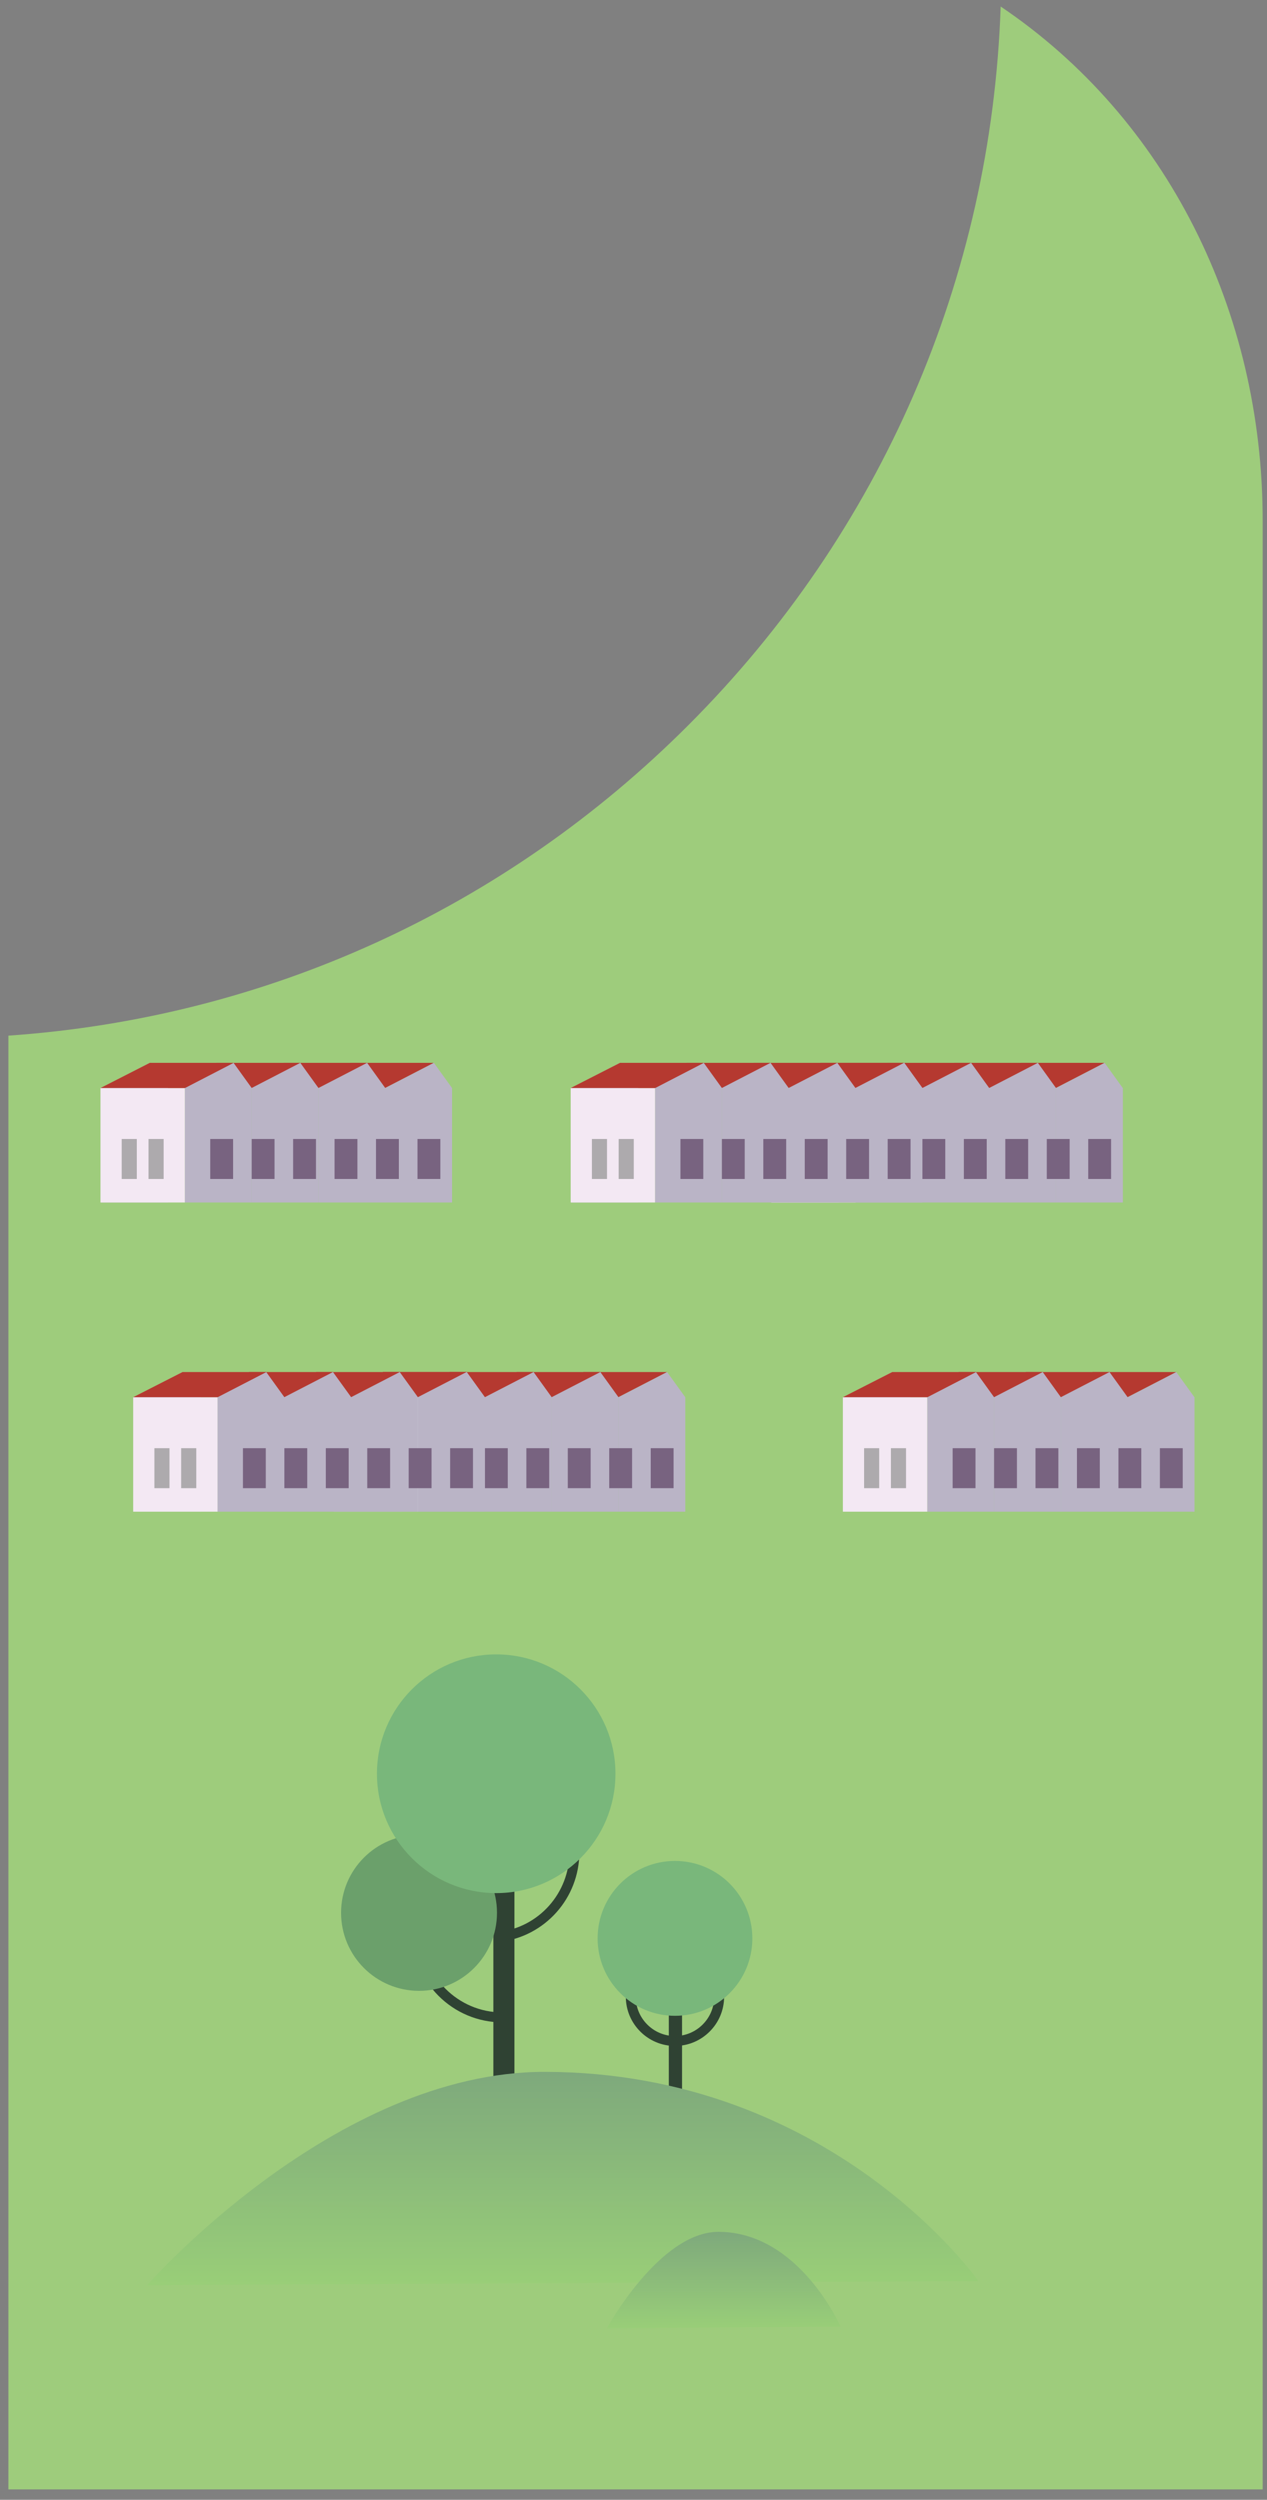 <svg width="71" height="140" viewBox="0 0 71 140" fill="none" xmlns="http://www.w3.org/2000/svg">
<rect x="0" y="0" width="71" height="140" fill="#808080" stroke="none"/>
<path d="M70.758 29.147V139.42H0.471V58.001C14.872 57.006 28.274 50.918 38.581 40.606C49.391 29.796 55.558 15.574 56.076 0.366C65.387 6.639 70.758 17.446 70.758 29.147Z" fill="#9ECC7C"/>
<path d="M28.828 104.374H27.647V116.959H28.828V104.374Z" fill="#2F4233"/>
<path d="M28.151 113.262C25.361 113.262 23.089 110.99 23.089 108.199C23.089 105.408 25.361 103.135 28.151 103.135V103.692C25.667 103.692 23.646 105.714 23.646 108.199C23.646 110.683 25.667 112.705 28.151 112.705V113.262Z" fill="#2F4233"/>
<path d="M23.482 111.497C25.894 111.497 27.85 109.54 27.85 107.126C27.85 104.713 25.894 102.756 23.482 102.756C21.069 102.756 19.113 104.713 19.113 107.126C19.113 109.54 21.069 111.497 23.482 111.497Z" fill="#6BA06B"/>
<path d="M27.978 108.759L27.917 108.204C30.195 107.948 31.91 106.021 31.91 103.725H32.467C32.467 106.305 30.537 108.469 27.978 108.756V108.759Z" fill="#2F4233"/>
<path d="M27.806 106.023C31.497 106.023 34.489 103.03 34.489 99.338C34.489 95.647 31.497 92.653 27.806 92.653C24.115 92.653 21.123 95.647 21.123 99.338C21.123 103.03 24.115 106.023 27.806 106.023Z" fill="#79B77B"/>
<path d="M38.22 111.733H37.479V118.769H38.22V111.733Z" fill="#2F4233"/>
<path d="M37.824 114.583C36.307 114.583 35.07 113.346 35.07 111.828C35.07 110.31 36.307 109.073 37.824 109.073C39.342 109.073 40.578 110.31 40.578 111.828C40.578 113.346 39.342 114.583 37.824 114.583ZM37.824 109.633C36.613 109.633 35.627 110.619 35.627 111.831C35.627 113.042 36.613 114.028 37.824 114.028C39.035 114.028 40.021 113.042 40.021 111.831C40.021 110.619 39.035 109.633 37.824 109.633Z" fill="#2F4233"/>
<path d="M37.824 112.895C40.219 112.895 42.16 110.953 42.16 108.558C42.16 106.163 40.219 104.221 37.824 104.221C35.43 104.221 33.489 106.163 33.489 108.558C33.489 110.953 35.43 112.895 37.824 112.895Z" fill="#79B77B"/>
<path d="M8.242 127.978L54.826 127.749C54.826 127.749 46.637 116.056 30.535 116.034C18.737 116.017 8.245 127.98 8.245 127.98L8.242 127.978Z" fill="url(#paint0_linear_59_1206)"/>
<path d="M34.004 130.404L47.099 130.301C47.099 130.301 44.796 125.006 40.269 124.994C36.953 124.986 34.001 130.406 34.001 130.406L34.004 130.404Z" fill="url(#paint1_linear_59_1206)"/>
<path d="M49.717 59.524H54.408L51.68 60.934H46.952L49.717 59.524Z" fill="#B53930"/>
<path d="M53.478 59.524H58.167L55.438 60.934H50.713L53.478 59.524Z" fill="#B53930"/>
<path d="M57.212 59.524H61.901L59.172 60.934H54.447L57.212 59.524Z" fill="#B53930"/>
<path d="M47.946 60.934V67.346H51.696V60.934H51.691L50.674 59.524L47.946 60.934Z" fill="#BAB4C6"/>
<path d="M43.254 60.934V67.346H47.005V60.934H46.999L45.983 59.524L43.254 60.934Z" fill="#BAB4C6"/>
<path d="M51.688 60.934V67.346H55.438V60.934H55.433L54.417 59.524L51.688 60.934Z" fill="#BAB4C6"/>
<path d="M55.43 60.934V67.346H59.181V60.934H59.175L58.159 59.524L55.43 60.934Z" fill="#BAB4C6"/>
<path d="M59.172 60.934V67.346H62.923V60.934H62.917L61.901 59.524L59.172 60.934Z" fill="#BAB4C6"/>
<path d="M47.946 60.934H43.218V67.346H47.946V60.934Z" fill="#F3E8F3"/>
<path d="M45.253 63.789H44.407V66.028H45.253V63.789Z" fill="#ADAAAD"/>
<path d="M46.757 63.789H45.91V66.028H46.757V63.789Z" fill="#ADAAAD"/>
<path d="M62.263 63.789H60.982V66.028H62.263V63.789Z" fill="#786380"/>
<path d="M59.941 63.789H58.66V66.028H59.941V63.789Z" fill="#786380"/>
<path d="M57.616 63.789H56.335V66.028H57.616V63.789Z" fill="#786380"/>
<path d="M55.294 63.789H54.013V66.028H55.294V63.789Z" fill="#786380"/>
<path d="M52.971 63.789H51.691V66.028H52.971V63.789Z" fill="#786380"/>
<path d="M50.649 63.789H49.368V66.028H50.649V63.789Z" fill="#786380"/>
<path d="M45.983 59.524H50.674L47.946 60.934H43.218L45.983 59.524Z" fill="#B53930"/>
<path d="M38.479 59.524H43.17L40.442 60.934H35.714L38.479 59.524Z" fill="#B53930"/>
<path d="M42.24 59.524H46.929L44.201 60.934H39.475L42.24 59.524Z" fill="#B53930"/>
<path d="M45.974 59.524H50.663L47.934 60.934H43.209L45.974 59.524Z" fill="#B53930"/>
<path d="M36.708 60.934V67.346H40.458V60.934H40.453L39.436 59.524L36.708 60.934Z" fill="#BAB4C6"/>
<path d="M32.016 60.934V67.346H35.767V60.934H35.761L34.745 59.524L32.016 60.934Z" fill="#BAB4C6"/>
<path d="M40.45 60.934V67.346H44.201V60.934H44.195L43.179 59.524L40.45 60.934Z" fill="#BAB4C6"/>
<path d="M44.19 60.934V67.346H47.94V60.934H47.937L46.921 59.524L44.19 60.934Z" fill="#BAB4C6"/>
<path d="M47.932 60.934V67.346H51.682V60.934H51.679L50.66 59.524L47.932 60.934Z" fill="#BAB4C6"/>
<path d="M36.708 60.934H31.98V67.346H36.708V60.934Z" fill="#F3E8F3"/>
<path d="M34.015 63.789H33.169V66.028H34.015V63.789Z" fill="#ADAAAD"/>
<path d="M35.516 63.789H34.669V66.028H35.516V63.789Z" fill="#ADAAAD"/>
<path d="M51.025 63.789H49.744V66.028H51.025V63.789Z" fill="#786380"/>
<path d="M48.7 63.789H47.419V66.028H48.7V63.789Z" fill="#786380"/>
<path d="M46.378 63.789H45.097V66.028H46.378V63.789Z" fill="#786380"/>
<path d="M44.056 63.789H42.775V66.028H44.056V63.789Z" fill="#786380"/>
<path d="M41.733 63.789H40.453V66.028H41.733V63.789Z" fill="#786380"/>
<path d="M39.411 63.789H38.13V66.028H39.411V63.789Z" fill="#786380"/>
<path d="M34.745 59.524H39.436L36.708 60.934H31.98L34.745 59.524Z" fill="#B53930"/>
<path d="M25.2 76.841H29.891L27.163 78.25H22.435L25.2 76.841Z" fill="#B53930"/>
<path d="M28.961 76.841H33.65L30.922 78.25H26.196L28.961 76.841Z" fill="#B53930"/>
<path d="M32.695 76.841H37.384L34.656 78.25H29.93L32.695 76.841Z" fill="#B53930"/>
<path d="M23.429 78.25V84.662H27.179V78.25H27.174L26.157 76.841L23.429 78.25Z" fill="#BAB4C6"/>
<path d="M18.737 78.25V84.662H22.488V78.25H22.482L21.466 76.841L18.737 78.25Z" fill="#BAB4C6"/>
<path d="M27.171 78.25V84.662H30.922V78.25H30.916L29.9 76.841L27.171 78.25Z" fill="#BAB4C6"/>
<path d="M30.91 78.25V84.662H34.661V78.25H34.658L33.642 76.841L30.91 78.25Z" fill="#BAB4C6"/>
<path d="M34.653 78.25V84.662H38.403V78.25H38.401L37.382 76.841L34.653 78.25Z" fill="#BAB4C6"/>
<path d="M23.429 78.25H18.701V84.662H23.429V78.25Z" fill="#F3E8F3"/>
<path d="M20.736 81.105H19.89V83.345H20.736V81.105Z" fill="#ADAAAD"/>
<path d="M22.237 81.105H21.39V83.345H22.237V81.105Z" fill="#ADAAAD"/>
<path d="M37.746 81.105H36.465V83.345H37.746V81.105Z" fill="#786380"/>
<path d="M35.421 81.105H34.14V83.345H35.421V81.105Z" fill="#786380"/>
<path d="M33.099 81.105H31.818V83.345H33.099V81.105Z" fill="#786380"/>
<path d="M30.777 81.105H29.496V83.345H30.777V81.105Z" fill="#786380"/>
<path d="M28.454 81.105H27.174V83.345H28.454V81.105Z" fill="#786380"/>
<path d="M26.132 81.105H24.852V83.345H26.132V81.105Z" fill="#786380"/>
<path d="M21.466 76.841H26.157L23.429 78.25H18.701L21.466 76.841Z" fill="#B53930"/>
<path d="M13.962 76.841H18.653L15.922 78.25H11.197L13.962 76.841Z" fill="#B53930"/>
<path d="M17.723 76.841H22.412L19.684 78.25H14.956L17.723 76.841Z" fill="#B53930"/>
<path d="M21.457 76.841H26.146L23.418 78.25H18.69L21.457 76.841Z" fill="#B53930"/>
<path d="M12.188 78.25V84.662H15.939V78.25H15.936L14.919 76.841L12.188 78.25Z" fill="#BAB4C6"/>
<path d="M7.499 78.25V84.662H11.249V78.25H11.244L10.228 76.841L7.499 78.25Z" fill="#BAB4C6"/>
<path d="M15.93 78.25V84.662H19.681V78.25H19.678L18.659 76.841L15.93 78.25Z" fill="#BAB4C6"/>
<path d="M19.672 78.25V84.662H23.423V78.25H23.418L22.401 76.841L19.672 78.25Z" fill="#BAB4C6"/>
<path d="M23.415 78.25V84.662H27.165V78.25H27.16L26.143 76.841L23.415 78.25Z" fill="#BAB4C6"/>
<path d="M12.191 78.25H7.463V84.662H12.191V78.25Z" fill="#F3E8F3"/>
<path d="M9.498 81.105H8.652V83.345H9.498V81.105Z" fill="#ADAAAD"/>
<path d="M10.999 81.105H10.152V83.345H10.999V81.105Z" fill="#ADAAAD"/>
<path d="M26.505 81.105H25.225V83.345H26.505V81.105Z" fill="#786380"/>
<path d="M24.183 81.105H22.902V83.345H24.183V81.105Z" fill="#786380"/>
<path d="M21.861 81.105H20.58V83.345H21.861V81.105Z" fill="#786380"/>
<path d="M19.539 81.105H18.258V83.345H19.539V81.105Z" fill="#786380"/>
<path d="M17.217 81.105H15.936V83.345H17.217V81.105Z" fill="#786380"/>
<path d="M14.894 81.105H13.614V83.345H14.894V81.105Z" fill="#786380"/>
<path d="M10.228 76.841H14.919L12.188 78.25H7.463L10.228 76.841Z" fill="#B53930"/>
<path d="M53.732 76.841H58.423L55.695 78.25H50.967L53.732 76.841Z" fill="#B53930"/>
<path d="M57.493 76.841H62.185L59.454 78.25H54.728L57.493 76.841Z" fill="#B53930"/>
<path d="M61.227 76.841H65.919L63.188 78.25H58.462L61.227 76.841Z" fill="#B53930"/>
<path d="M51.961 78.25V84.662H55.711V78.25H55.706L54.69 76.841L51.961 78.25Z" fill="#BAB4C6"/>
<path d="M47.269 78.25V84.662H51.02V78.25H51.014L49.998 76.841L47.269 78.25Z" fill="#BAB4C6"/>
<path d="M55.703 78.25V84.662H59.454V78.25H59.448L58.432 76.841L55.703 78.25Z" fill="#BAB4C6"/>
<path d="M59.445 78.25V84.662H63.196V78.25H63.19L62.174 76.841L59.445 78.25Z" fill="#BAB4C6"/>
<path d="M63.188 78.25V84.662H66.938V78.25H66.933L65.916 76.841L63.188 78.25Z" fill="#BAB4C6"/>
<path d="M51.961 78.25H47.233V84.662H51.961V78.25Z" fill="#F3E8F3"/>
<path d="M49.268 81.105H48.422V83.345H49.268V81.105Z" fill="#ADAAAD"/>
<path d="M50.772 81.105H49.925V83.345H50.772V81.105Z" fill="#ADAAAD"/>
<path d="M66.278 81.105H64.998V83.345H66.278V81.105Z" fill="#786380"/>
<path d="M63.956 81.105H62.675V83.345H63.956V81.105Z" fill="#786380"/>
<path d="M61.631 81.105H60.35V83.345H61.631V81.105Z" fill="#786380"/>
<path d="M59.309 81.105H58.028V83.345H59.309V81.105Z" fill="#786380"/>
<path d="M56.987 81.105H55.706V83.345H56.987V81.105Z" fill="#786380"/>
<path d="M54.664 81.105H53.384V83.345H54.664V81.105Z" fill="#786380"/>
<path d="M49.998 76.841H54.69L51.961 78.25H47.233L49.998 76.841Z" fill="#B53930"/>
<path d="M12.129 59.524H16.821L14.092 60.934H9.364L12.129 59.524Z" fill="#B53930"/>
<path d="M15.891 59.524H20.58L17.851 60.934H13.126L15.891 59.524Z" fill="#B53930"/>
<path d="M19.625 59.524H24.314L21.585 60.934H16.86L19.625 59.524Z" fill="#B53930"/>
<path d="M10.358 60.934V67.346H14.109V60.934H14.104L13.087 59.524L10.358 60.934Z" fill="#BAB4C6"/>
<path d="M5.667 60.934V67.346H9.417V60.934H9.412L8.396 59.524L5.667 60.934Z" fill="#BAB4C6"/>
<path d="M14.101 60.934V67.346H17.851V60.934H17.846L16.829 59.524L14.101 60.934Z" fill="#BAB4C6"/>
<path d="M17.843 60.934V67.346H21.594V60.934H21.588L20.572 59.524L17.843 60.934Z" fill="#BAB4C6"/>
<path d="M21.583 60.934V67.346H25.333V60.934H25.33L24.314 59.524L21.583 60.934Z" fill="#BAB4C6"/>
<path d="M10.358 60.934H5.631V67.346H10.358V60.934Z" fill="#F3E8F3"/>
<path d="M7.666 63.789H6.82V66.028H7.666V63.789Z" fill="#ADAAAD"/>
<path d="M9.17 63.789H8.323V66.028H9.17V63.789Z" fill="#ADAAAD"/>
<path d="M24.676 63.789H23.395V66.028H24.676V63.789Z" fill="#786380"/>
<path d="M22.351 63.789H21.07V66.028H22.351V63.789Z" fill="#786380"/>
<path d="M20.029 63.789H18.748V66.028H20.029V63.789Z" fill="#786380"/>
<path d="M17.707 63.789H16.426V66.028H17.707V63.789Z" fill="#786380"/>
<path d="M15.384 63.789H14.104V66.028H15.384V63.789Z" fill="#786380"/>
<path d="M13.062 63.789H11.781V66.028H13.062V63.789Z" fill="#786380"/>
<path d="M8.395 59.524H13.087L10.358 60.934H5.631L8.395 59.524Z" fill="#B53930"/>
<defs>
<linearGradient id="paint0_linear_59_1206" x1="31.534" y1="127.978" x2="31.534" y2="116.031" gradientUnits="userSpaceOnUse">
<stop stop-color="#99CE78"/>
<stop offset="1" stop-color="#7EA97C"/>
</linearGradient>
<linearGradient id="paint1_linear_59_1206" x1="40.55" y1="130.404" x2="40.55" y2="124.992" gradientUnits="userSpaceOnUse">
<stop stop-color="#99CE78"/>
<stop offset="1" stop-color="#7EA97C"/>
</linearGradient>
</defs>
</svg>
